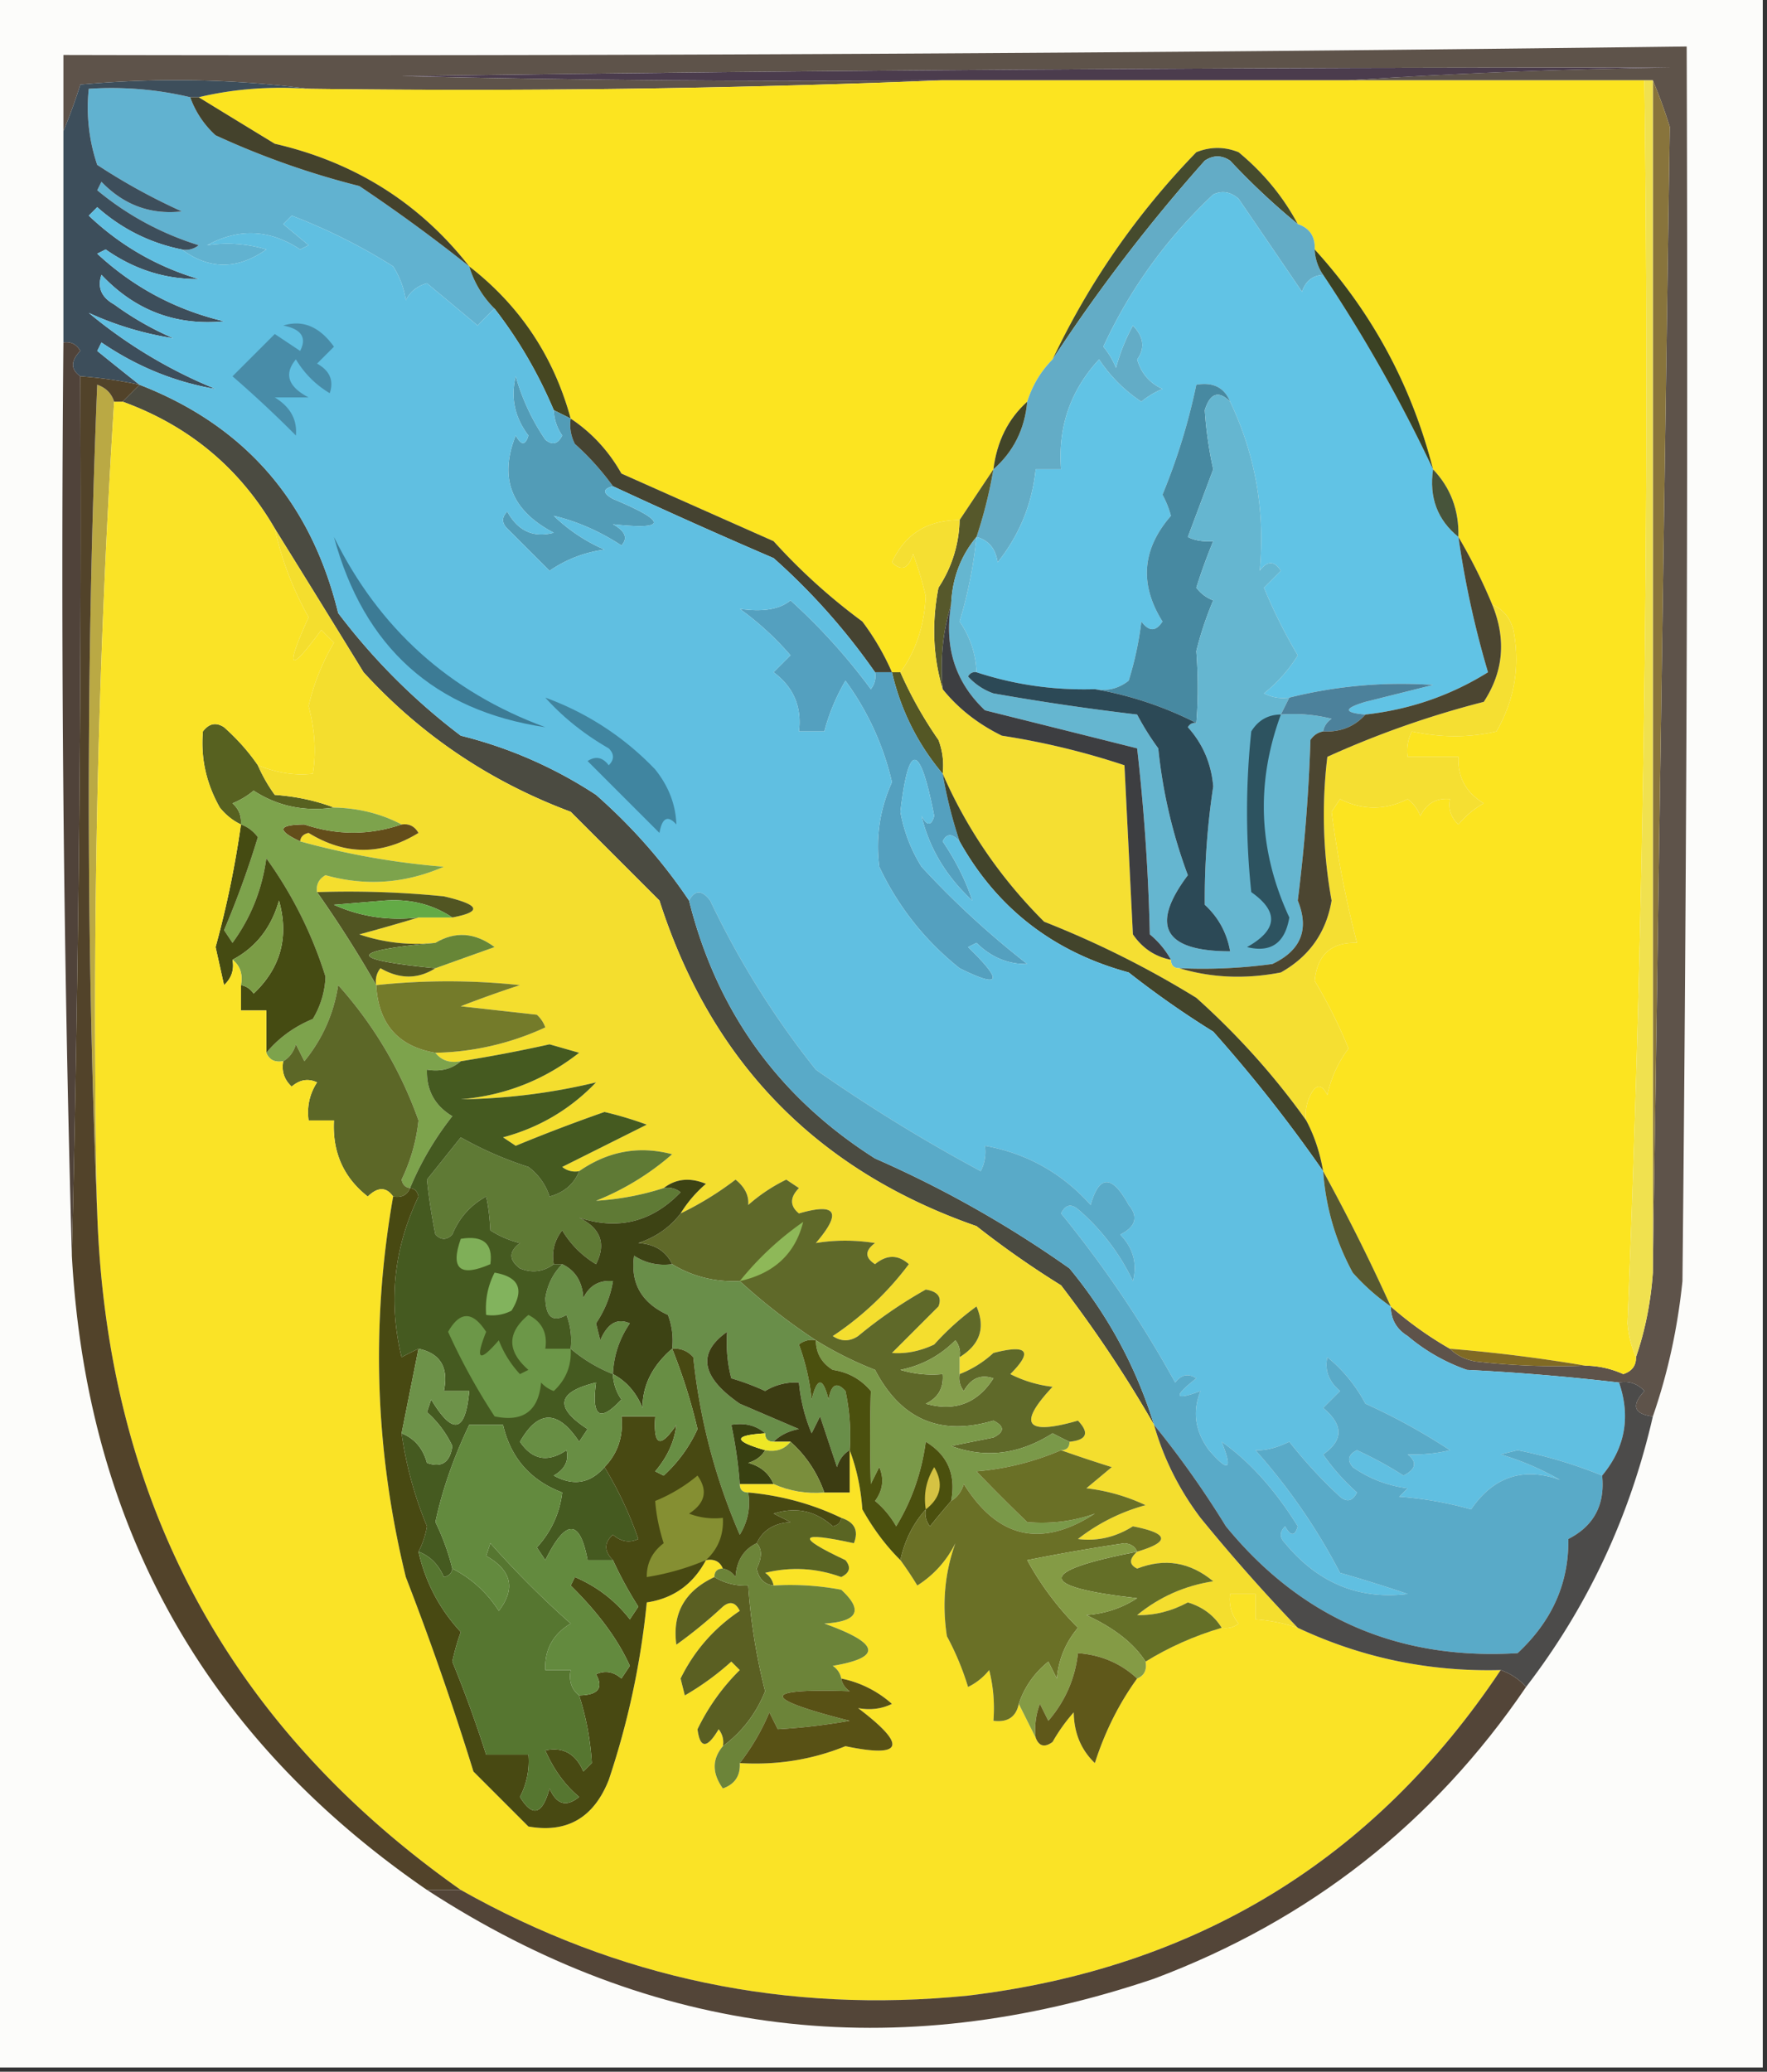 <svg xmlns="http://www.w3.org/2000/svg" width="209" height="245" style="shape-rendering:geometricPrecision;text-rendering:geometricPrecision;image-rendering:optimizeQuality;fill-rule:evenodd;clip-rule:evenodd"><rect width="100%" height="100%" fill="#333333" stroke="none"/><path style="opacity:1" fill="#fcfcfa" d="M-.5-.5h209v245H-.5V-.5z"/><path style="opacity:1" fill="#5e534a" d="M195.5 167.5c-2.258-.275-2.592-1.275-1-3-.825-.886-1.825-1.219-3-1a271.873 271.873 0 0 0-18-1.5 22.144 22.144 0 0 1-7-4c-1.323-.816-1.989-1.983-2-3.5a42.63 42.63 0 0 0 7 5c.763.768 1.763 1.268 3 1.5 4.321.499 8.654.666 13 .5 1.56.019 3.06.352 4.5 1 1.03-.336 1.53-1.003 1.5-2 1.081-3.127 1.747-6.46 2-10 .669-45.069 1.336-90.236 2-135.5a61.172 61.172 0 0 0-2-5.5h-36c12.493-.83 25.16-1.33 38-1.5-49.999-.042-100 .292-150 1 21.33.5 42.664.667 64 .5a1406.904 1406.904 0 0 1-75 1c-8.824-1.157-17.824-1.324-27-.5a61.29 61.29 0 0 1-2 5.5v-9c64.004.147 128.003-.187 192-1 .167 48.668 0 97.334-.5 146-.576 5.603-1.743 10.936-3.5 16z"/><path style="opacity:1" fill="#4b3c4d" d="M159.5 9.5h-48c-21.336.167-42.67 0-64-.5 50-.708 100.001-1.042 150-1-12.84.17-25.507.67-38 1.5z"/><path style="opacity:1" fill="#fce420" d="M111.5 9.5h83a2760.21 2760.21 0 0 1-2 147 12.624 12.624 0 0 0 1 4c.03.997-.47 1.664-1.5 2a11.187 11.187 0 0 0-4.5-1 185.84 185.84 0 0 0-16-2 42.63 42.63 0 0 1-7-5 229.2 229.2 0 0 0-8-16c-.375-2.198-1.042-4.198-2-6a4.934 4.934 0 0 1 .5-3c.667-1.333 1.333-1.333 2 0a13.757 13.757 0 0 1 2.5-5.5 57.195 57.195 0 0 0-4-8c.293-3.094 1.959-4.594 5-4.5a127.445 127.445 0 0 1-3-15.5l1-1.5c2.667 1.333 5.333 1.333 8 0a4.458 4.458 0 0 1 1.5 2c.71-1.473 1.876-2.14 3.5-2-.219 1.175.114 2.175 1 3a10.76 10.76 0 0 1 3-2.5c-2.107-1.263-3.107-3.097-3-5.5h-6a4.934 4.934 0 0 1 .5-3c3.463.749 6.797.749 10 0 2.156-3.762 2.823-7.762 2-12-.377-1.442-1.21-2.442-2.5-3a63.305 63.305 0 0 0-4-8c.085-3.149-.915-5.816-3-8-2.508-9.838-7.174-18.505-14-26 .073-1.527-.594-2.527-2-3-1.72-3.231-4.053-6.064-7-8.5-1.667-.667-3.333-.667-5 0-7.043 7.266-12.709 15.432-17 24.5-1.39 1.4-2.39 3.066-3 5-2.255 2.03-3.588 4.697-4 8l-4 6c-3.806.002-6.473 1.67-8 5 1.131 1.104 1.965.77 2.5-1a43.157 43.157 0 0 1 1.5 5c-.176 3.504-1.176 6.504-3 9h-1a30.126 30.126 0 0 0-3.5-6A70.58 70.58 0 0 1 91.5 64a9642.521 9642.521 0 0 1-18-8c-1.498-2.664-3.498-4.83-6-6.5-2.007-7.351-6.007-13.351-12-18-5.856-7.48-13.523-12.314-23-14.5a3682.958 3682.958 0 0 1-9-5.5c4.134-.985 8.468-1.318 13-1 25.172.331 50.172-.002 75-1z"/><path style="opacity:1" fill="#61b2d0" d="M22.5 11.5a11.112 11.112 0 0 0 3 4.5 97.264 97.264 0 0 0 17 6c4.51 3.023 8.843 6.19 13 9.5a11.741 11.741 0 0 0 3 5 30.943 30.943 0 0 0-2 2 1464.947 1464.947 0 0 0-6-5c-1.147.318-1.98.984-2.5 2a10.253 10.253 0 0 0-1.5-4 67.79 67.79 0 0 0-12-6l-1 1 3 2.5-1 .5c-3.584-2.377-7.25-2.544-11-.5a15.967 15.967 0 0 1 7 .5c-3.399 2.406-6.732 2.406-10 0a2.428 2.428 0 0 0 2-.5c-4.448-1.39-8.447-3.556-12-6.5l.5-1c2.646 2.746 5.812 3.913 9.5 3.5a72.522 72.522 0 0 1-10-5.5 21.12 21.12 0 0 1-1-9c4.1-.263 8.1.07 12 1z"/><path style="opacity:1" fill="#3d4e5b" d="M36.5 10.5c-4.532-.318-8.866.015-13 1h-1c-3.9-.93-7.9-1.263-12-1a21.12 21.12 0 0 0 1 9 72.522 72.522 0 0 0 10 5.5c-3.688.413-6.854-.754-9.5-3.5l-.5 1c3.553 2.944 7.552 5.11 12 6.5a2.428 2.428 0 0 1-2 .5c-3.77-.764-7.103-2.43-10-5l-1 1c3.712 3.524 8.045 6.024 13 7.5-3.956.037-7.623-1.13-11-3.5l-1 .5c4.28 3.974 9.28 6.64 15 8-5.7.543-10.533-1.29-14.5-5.5-.507 1.496-.007 2.663 1.5 3.5a36.178 36.178 0 0 0 7 4 37.689 37.689 0 0 1-10-3 57.158 57.158 0 0 0 15 9c-4.8-.808-9.3-2.641-13.5-5.5l-.5 1c1.71 1.387 3.377 2.72 5 4a51.639 51.639 0 0 0-7-1c-1.153-.813-1.153-1.813 0-3-.457-.797-1.124-1.13-2-1v-25a61.29 61.29 0 0 0 2-5.5c9.176-.824 18.176-.657 27 .5z"/><path style="opacity:1" fill="#44422c" d="M22.5 11.5h1c2.972 1.822 5.972 3.655 9 5.5 9.477 2.186 17.144 7.02 23 14.5a196.044 196.044 0 0 0-13-9.5 97.264 97.264 0 0 1-17-6 11.112 11.112 0 0 1-3-4.5z"/><path style="opacity:1" fill="#464b2d" d="M153.5 26.5a83.084 83.084 0 0 1-8-7.5c-1-.667-2-.667-3 0a200.6 200.6 0 0 0-18 23.5c4.291-9.068 9.957-17.234 17-24.5 1.667-.667 3.333-.667 5 0 2.947 2.436 5.28 5.269 7 8.5z"/><path style="opacity:1" fill="#464722" d="M55.5 31.5c5.993 4.649 9.993 10.649 12 18l-2-1c-1.844-4.364-4.177-8.364-7-12a11.741 11.741 0 0 1-3-5z"/><path style="opacity:1" fill="#63acc6" d="M153.5 26.5c1.406.473 2.073 1.473 2 3a5.727 5.727 0 0 0 1 3c-1.25.077-2.083.744-2.5 2a9988.657 9988.657 0 0 0-7.5-11c-.951-.826-1.951-.992-3-.5-5.524 5.183-9.858 11.183-13 18a9.457 9.457 0 0 1 1.5 2.5 22.973 22.973 0 0 1 2-5c1.294 1.354 1.46 2.688.5 4 .468 1.634 1.468 2.8 3 3.5a9.465 9.465 0 0 0-2.5 1.5 17.618 17.618 0 0 1-5-5c-3.383 3.647-4.883 7.98-4.5 13h-3c-.425 4.107-1.925 7.774-4.5 11-.236-1.62-1.069-2.62-2.5-3a53.768 53.768 0 0 0 2-8c2.373-2.08 3.706-4.746 4-8 .61-1.934 1.61-3.6 3-5a200.6 200.6 0 0 1 18-23.5c1-.667 2-.667 3 0a83.084 83.084 0 0 0 8 7.5z"/><path style="opacity:1" fill="#61c3e5" d="M156.5 32.5a177.925 177.925 0 0 1 13 23c-.482 3.33.518 5.997 3 8a111.928 111.928 0 0 0 3.5 16c-4.422 2.752-9.255 4.419-14.5 5-2.597-.22-2.597-.72 0-1.5l8-2a54.446 54.446 0 0 0-17 1.5 4.932 4.932 0 0 1-3-.5 17.306 17.306 0 0 0 4-4.5 62.499 62.499 0 0 1-4-8l2-2c-.774-1.211-1.607-1.211-2.5 0 .663-7.022-.503-13.689-3.5-20-.683-1.676-2.017-2.343-4-2a72.982 72.982 0 0 1-4 13c.431.794.765 1.627 1 2.5-3.421 3.93-3.754 8.097-1 12.5-.774 1.211-1.607 1.211-2.5 0a38.855 38.855 0 0 1-1.5 7c-1.189.929-2.522 1.262-4 1-4.822.148-9.488-.519-14-2-.079-2.166-.746-4.166-2-6a53.469 53.469 0 0 0 2-10c1.431.38 2.264 1.38 2.5 3 2.575-3.226 4.075-6.893 4.5-11h3c-.383-5.02 1.117-9.353 4.5-13 1.324 2 2.991 3.667 5 5a9.465 9.465 0 0 1 2.5-1.5c-1.532-.7-2.532-1.866-3-3.5.96-1.312.794-2.646-.5-4a22.973 22.973 0 0 0-2 5 9.457 9.457 0 0 0-1.5-2.5c3.142-6.817 7.476-12.817 13-18 1.049-.492 2.049-.326 3 .5 2.497 3.657 4.997 7.324 7.5 11 .417-1.256 1.25-1.923 2.5-2z"/><path style="opacity:1" fill="#424528" d="M121.5 47.5c-.294 3.254-1.627 5.92-4 8 .412-3.303 1.745-5.97 4-8z"/><path style="opacity:1" fill="#3b4122" d="M155.5 29.5c6.826 7.495 11.492 16.162 14 26a177.925 177.925 0 0 0-13-23 5.727 5.727 0 0 1-1-3z"/><path style="opacity:1" fill="#47543a" d="M169.5 55.5c2.085 2.184 3.085 4.851 3 8-2.482-2.003-3.482-4.67-3-8z"/><path style="opacity:1" fill="#56582b" d="M117.5 55.5a53.768 53.768 0 0 1-2 8c-1.88 2.255-2.88 4.922-3 8-.979 3.125-1.313 6.458-1 10-1.145-3.811-1.312-7.811-.5-12a15.024 15.024 0 0 0 2.5-8l4-6z"/><path style="opacity:1" fill="#529cb7" d="m65.5 48.5 2 1a4.932 4.932 0 0 0 .5 3 31.444 31.444 0 0 1 4.5 5c-1.238.31-1.238.81 0 1.5 6.445 2.699 6.445 3.699 0 3 1.46.811 1.793 1.645 1 2.5-2.587-1.683-5.253-2.85-8-3.5a20.178 20.178 0 0 0 6 4 14.72 14.72 0 0 0-6.5 2.5l-5-5c-.667-.667-.667-1.333 0-2 1.263 2.297 3.097 3.13 5.5 2.5-5.017-2.621-6.517-6.455-4.5-11.5.654 1.196 1.154 1.196 1.5 0-1.617-2.132-2.117-4.465-1.5-7a25.709 25.709 0 0 0 3.5 7.5c.832.688 1.498.521 2-.5a5.576 5.576 0 0 1-1-3z"/><path style="opacity:1" fill="#4789a1" d="M145.5 47.5c-1.367-1.353-2.367-1.02-3 1a45.924 45.924 0 0 0 1 7l-3 8c.762.41 1.762.577 3 .5a66.705 66.705 0 0 0-2 5.5 4.451 4.451 0 0 0 2 1.5 40.179 40.179 0 0 0-2 6c.228 2.992.228 5.825 0 8.5a42.407 42.407 0 0 0-12-4c1.478.262 2.811-.071 4-1a38.855 38.855 0 0 0 1.5-7c.893 1.211 1.726 1.211 2.5 0-2.754-4.403-2.421-8.57 1-12.5a11.462 11.462 0 0 0-1-2.5 72.982 72.982 0 0 0 4-13c1.983-.343 3.317.324 4 2z"/><path style="opacity:1" fill="#454331" d="M67.5 49.5c2.502 1.67 4.502 3.836 6 6.5a9642.521 9642.521 0 0 0 18 8 70.58 70.58 0 0 0 10.5 9.5 30.126 30.126 0 0 1 3.5 6h-2a76.789 76.789 0 0 0-12-13.5 690.364 690.364 0 0 1-19-8.5 31.444 31.444 0 0 0-4.5-5 4.932 4.932 0 0 1-.5-3z"/><path style="opacity:1" fill="#4b4b41" d="M16.5 45.5c12.443 4.825 20.276 13.825 23.5 27A74.69 74.69 0 0 0 54.5 87a51.787 51.787 0 0 1 16 7c4.276 3.767 7.943 7.934 11 12.5 3.276 13.107 10.61 23.274 22 30.5a130.658 130.658 0 0 1 23 13c4.561 5.527 7.894 11.694 10 18.5a150.44 150.44 0 0 0-11-16.5 109.735 109.735 0 0 1-10-7c-18.88-6.57-31.38-19.404-37.5-38.5L67.5 96c-9.557-3.578-17.724-9.078-24.5-16.5a3616.236 3616.236 0 0 0-10.5-17c-4.152-7.147-10.152-12.147-18-15l2-2z"/><path style="opacity:1" fill="#545725" d="M105.5 79.5h1a47.868 47.868 0 0 0 4.5 8 8.43 8.43 0 0 1 .5 4c-2.947-3.495-4.947-7.495-6-12z"/><path style="opacity:1" fill="#576120" d="M30.5 90.5a18.492 18.492 0 0 0 2 3.5c2.536.186 4.869.686 7 1.5-3.507.507-6.674-.16-9.5-2a9.468 9.468 0 0 1-2.5 1.5c.752.67 1.086 1.504 1 2.5-.958-.453-1.792-1.12-2.5-2-1.608-2.851-2.274-5.851-2-9 .718-.95 1.55-1.117 2.5-.5 1.57 1.397 2.904 2.897 4 4.5z"/><path style="opacity:1" fill="#baa944" d="M13.5 47.5c-1.993 31.65-2.66 63.649-2 96a1204 1204 0 0 1 0-98c1.022.355 1.689 1.022 2 2z"/><path style="opacity:1" fill="#65b6d0" d="M145.5 47.5c2.997 6.311 4.163 12.978 3.5 20 .893-1.211 1.726-1.211 2.5 0l-2 2a62.499 62.499 0 0 0 4 8 17.306 17.306 0 0 1-4 4.5c.948.483 1.948.65 3 .5l-1 2a18.437 18.437 0 0 1 6 .5c-.556.383-.889.883-1 1.5-.617.11-1.117.444-1.5 1a203.917 203.917 0 0 1-1.5 19c1.386 3.401.386 5.901-3 7.5a60.931 60.931 0 0 1-11 .5c-.667 0-1-.333-1-1a10.515 10.515 0 0 0-2.5-3 244.395 244.395 0 0 0-1.5-22c-5.983-1.5-11.983-3-18-4.5-3.511-3.313-4.845-7.48-4-12.5.12-3.078 1.12-5.745 3-8a53.469 53.469 0 0 1-2 10c1.254 1.834 1.921 3.834 2 6-.438-.065-.772.101-1 .5a7.292 7.292 0 0 0 3 2 298.796 298.796 0 0 0 17 2.5 32.058 32.058 0 0 0 2.5 4 60.175 60.175 0 0 0 3.5 15c-4.5 5.992-2.834 8.992 5 9-.388-2.185-1.388-4.018-3-5.5a88.745 88.745 0 0 1 1-14c-.23-2.7-1.23-5.033-3-7 .228-.399.562-.565 1-.5.228-2.675.228-5.508 0-8.5a40.179 40.179 0 0 1 2-6 4.451 4.451 0 0 1-2-1.5 66.705 66.705 0 0 1 2-5.5c-1.238.077-2.238-.09-3-.5l3-8a45.924 45.924 0 0 1-1-7c.633-2.02 1.633-2.353 3-1z"/><path style="opacity:1" fill="#f4de2e" d="M32.5 62.5c3.462 5.57 6.962 11.237 10.5 17 6.776 7.422 14.943 12.922 24.5 16.5L78 106.5c6.12 19.096 18.62 31.93 37.5 38.5a109.735 109.735 0 0 0 10 7 150.44 150.44 0 0 1 11 16.5c1.133 3.981 2.967 7.647 5.5 11a214.557 214.557 0 0 0 11.5 13 20.69 20.69 0 0 0-5-1v-3h-3c-.17 1.322.163 2.489 1 3.5a2.428 2.428 0 0 1-2 .5c-.906-1.465-2.239-2.465-4-3-1.956 1.048-3.956 1.548-6 1.5 2.626-2.146 5.626-3.479 9-4-2.737-2.27-5.737-2.77-9-1.5-.963-.47-.963-1.137 0-2 3.938-1.166 3.771-2.166-.5-3-2.05 1.291-4.217 1.791-6.5 1.5a22.573 22.573 0 0 1 8-4 22.508 22.508 0 0 0-7-2l3-2.5a168.522 168.522 0 0 1-6-2c.667 0 1-.333 1-1 2.049-.206 2.383-1.039 1-2.5-6.182 1.786-7.182.453-3-4a14.72 14.72 0 0 1-5-1.5c2.714-2.713 2.047-3.546-2-2.5a12.64 12.64 0 0 1-4 2.5v-2c2.422-1.492 3.088-3.492 2-6a31.84 31.84 0 0 0-5 4.5c-1.665.788-3.331 1.122-5 1l5.5-5.5c.432-1.1-.068-1.767-1.5-2a54.114 54.114 0 0 0-8 5.5c-1 .667-2 .667-3 0a36.358 36.358 0 0 0 9-8.5c-1.276-1.145-2.609-1.145-4 0-1.211-.774-1.211-1.607 0-2.5-2.398-.374-4.731-.374-7 0 3.11-3.629 2.443-4.796-2-3.5-1.09-.891-1.09-1.891 0-3l-1.5-1a19.975 19.975 0 0 0-4.5 3c.098-1.116-.402-2.116-1.5-3a37.756 37.756 0 0 1-6.5 4 14.694 14.694 0 0 1 3-3.5c-1.887-.78-3.554-.613-5 .5a32.375 32.375 0 0 1-8 1.5c3.3-1.318 6.3-3.152 9-5.5-3.915-1.036-7.582-.37-11 2a2.429 2.429 0 0 1-2-.5l10-5a43.157 43.157 0 0 0-5-1.5 200.613 200.613 0 0 0-10.5 4l-1.5-1c4.282-1.147 7.948-3.314 11-6.5a72.107 72.107 0 0 1-16 2c5.215-.441 9.882-2.274 14-5.5l-3.5-1c-3.49.776-6.99 1.442-10.5 2-1.291.237-2.291-.096-3-1a32.433 32.433 0 0 0 13-3 3.646 3.646 0 0 0-1-1.5l-9-1a135.26 135.26 0 0 1 7-2.5 80.236 80.236 0 0 0-17 0 2.427 2.427 0 0 1 .5-2c2.273 1.311 4.44 1.311 6.5 0 2.312-.82 4.646-1.653 7-2.5-2.32-1.728-4.653-1.895-7-.5a21.128 21.128 0 0 1-9-1 246.792 246.792 0 0 0 7-2h4c3.6-.679 3.267-1.513-1-2.5a112.97 112.97 0 0 0-15-.5c-.13-.876.203-1.543 1-2 4.756 1.324 9.422.99 14-1a91.768 91.768 0 0 1-17-3c.06-.543.393-.876 1-1 4.334 2.666 8.667 2.666 13 0-.457-.797-1.124-1.13-2-1-2.405-1.268-5.072-1.935-8-2-2.131-.814-4.464-1.314-7-1.5a18.492 18.492 0 0 1-2-3.5c2.261.91 4.428 1.243 6.5 1 .414-2.53.247-5.197-.5-8a26.551 26.551 0 0 1 3-7.5L38 74.5c-3.824 5.221-4.324 4.721-1.5-1.5-1.875-3.366-3.208-6.866-4-10.5z"/><path style="opacity:1" fill="#88743c" d="M195.5 9.5a61.172 61.172 0 0 1 2 5.5c-.664 45.264-1.331 90.431-2 135.5V9.5z"/><path style="opacity:1" fill="#50433a" d="M7.5 40.5c.876-.13 1.543.203 2 1-1.153 1.187-1.153 2.187 0 3a3620.72 3620.72 0 0 1-1 104 2916.59 2916.59 0 0 1-1-108z"/><path style="opacity:1" fill="#634d1a" d="M47.5 97.5c.876-.13 1.543.203 2 1-4.333 2.666-8.666 2.666-13 0-.607.124-.94.457-1 1-2.797-1.308-2.63-1.975.5-2 3.858 1.293 7.692 1.293 11.5 0z"/><path style="opacity:1" fill="#f5df32" d="M113.5 61.5a15.024 15.024 0 0 1-2.5 8c-.812 4.189-.645 8.189.5 12 1.831 2.276 4.164 4.109 7 5.5a88.88 88.88 0 0 1 14.5 3.5l1 20c1.129 1.641 2.629 2.641 4.5 3 0 .667.333 1 1 1 3.811 1.145 7.811 1.312 12 .5 3.358-1.885 5.358-4.719 6-8.5a56.65 56.65 0 0 1-.5-17 112.048 112.048 0 0 1 18.5-6.5c2.34-3.573 2.673-7.406 1-11.5 1.29.558 2.123 1.558 2.5 3 .823 4.238.156 8.238-2 12-3.203.749-6.537.749-10 0a4.934 4.934 0 0 0-.5 3h6c-.107 2.403.893 4.237 3 5.5a10.76 10.76 0 0 0-3 2.5c-.886-.825-1.219-1.825-1-3-1.624-.14-2.79.527-3.5 2a4.458 4.458 0 0 0-1.5-2c-2.667 1.333-5.333 1.333-8 0l-1 1.5a127.445 127.445 0 0 0 3 15.5c-3.041-.094-4.707 1.406-5 4.5a57.195 57.195 0 0 1 4 8 13.757 13.757 0 0 0-2.5 5.5c-.667-1.333-1.333-1.333-2 0a4.934 4.934 0 0 0-.5 3c-3.727-5.235-8.06-10.068-13-14.5a113.367 113.367 0 0 0-18-9c-5.135-5.118-9.135-10.951-12-17.5a8.43 8.43 0 0 0-.5-4 47.868 47.868 0 0 1-4.5-8c1.824-2.496 2.824-5.496 3-9a43.157 43.157 0 0 0-1.5-5c-.535 1.77-1.369 2.104-2.5 1 1.527-3.33 4.194-4.998 8-5z"/><path style="opacity:1" fill="#3d3e41" d="M112.5 71.5c-.845 5.02.489 9.187 4 12.5 6.017 1.5 12.017 3 18 4.5a244.395 244.395 0 0 1 1.5 22 10.515 10.515 0 0 1 2.5 3c-1.871-.359-3.371-1.359-4.5-3l-1-20a88.88 88.88 0 0 0-14.5-3.5c-2.836-1.391-5.169-3.224-7-5.5-.313-3.542.021-6.875 1-10z"/><path style="opacity:1" fill="#4c819b" d="M161.5 84.5c-1.28 1.431-2.947 2.098-5 2 .111-.617.444-1.117 1-1.5a18.437 18.437 0 0 0-6-.5l1-2a54.446 54.446 0 0 1 17-1.5l-8 2c-2.597.78-2.597 1.28 0 1.5z"/><path style="opacity:1" fill="#2d5360" d="M151.5 84.5c-2.988 8.121-2.654 16.121 1 24-.512 3.032-2.178 4.199-5 3.5 3.619-2.024 3.786-4.191.5-6.5a90.455 90.455 0 0 1 0-19c.816-1.323 1.983-1.99 3.5-2z"/><path style="opacity:1" fill="#4c4631" d="M172.5 63.5a63.305 63.305 0 0 1 4 8c1.673 4.094 1.34 7.927-1 11.5a112.048 112.048 0 0 0-18.5 6.5 56.65 56.65 0 0 0 .5 17c-.642 3.781-2.642 6.615-6 8.5-4.189.812-8.189.645-12-.5a60.931 60.931 0 0 0 11-.5c3.386-1.599 4.386-4.099 3-7.5a203.917 203.917 0 0 0 1.5-19c.383-.556.883-.89 1.5-1 2.053.098 3.72-.569 5-2 5.245-.581 10.078-2.248 14.5-5a111.928 111.928 0 0 1-3.5-16z"/><path style="opacity:1" fill="#54a0bf" d="M103.5 79.5h2c1.053 4.505 3.053 8.505 6 12a53.768 53.768 0 0 0 2 8c-.863-.963-1.53-.963-2 0 1.565 2.323 2.732 4.656 3.5 7-3.084-2.857-5.084-6.191-6-10 .654 1.196 1.154 1.196 1.5 0-1.694-8.684-3.027-8.85-4-.5a18.093 18.093 0 0 0 2.5 6.5 103.01 103.01 0 0 0 12.5 11.5c-2.26.044-4.26-.789-6-2.5l-1 .5c4.207 4.09 3.874 4.923-1 2.5-4.088-3.256-7.255-7.256-9.5-12-.444-3.457.056-6.79 1.5-10a32.764 32.764 0 0 0-5.5-12 23.795 23.795 0 0 0-2.5 6h-3c.354-2.92-.646-5.254-3-7l2-2a34.522 34.522 0 0 0-6-5.5c2.738.392 4.738.059 6-1a70.585 70.585 0 0 1 9.5 10.5 2.429 2.429 0 0 0 .5-2z"/><path style="opacity:1" fill="#2c4956" d="M115.5 79.5c4.512 1.481 9.178 2.148 14 2a42.407 42.407 0 0 1 12 4c-.438-.065-.772.101-1 .5 1.77 1.967 2.77 4.3 3 7a88.745 88.745 0 0 0-1 14c1.612 1.482 2.612 3.315 3 5.5-7.834-.008-9.5-3.008-5-9a60.175 60.175 0 0 1-3.5-15 32.058 32.058 0 0 1-2.5-4 298.796 298.796 0 0 1-17-2.5 7.292 7.292 0 0 1-3-2c.228-.399.562-.565 1-.5z"/><path style="opacity:1" fill="#515522" d="M37.5 105.5a112.97 112.97 0 0 1 15 .5c4.267.987 4.6 1.821 1 2.5-2.307-1.547-4.973-2.213-8-2l-6 .5c3.119 1.405 6.452 1.905 10 1.5a246.792 246.792 0 0 1-7 2 21.128 21.128 0 0 0 9 1c-10.435.972-10.435 1.972 0 3-2.06 1.311-4.227 1.311-6.5 0a2.427 2.427 0 0 0-.5 2 138.987 138.987 0 0 0-7-11z"/><path style="opacity:1" fill="#63aa46" d="M53.5 108.5h-4c-3.548.405-6.881-.095-10-1.5l6-.5c3.027-.213 5.693.453 8 2z"/><path style="opacity:1" fill="#678637" d="M51.5 114.5c-10.435-1.028-10.435-2.028 0-3 2.347-1.395 4.68-1.228 7 .5-2.354.847-4.688 1.68-7 2.5z"/><path style="opacity:1" fill="#7da34c" d="M39.5 95.5c2.928.065 5.595.732 8 2-3.808 1.293-7.642 1.293-11.5 0-3.13.025-3.297.692-.5 2a91.768 91.768 0 0 0 17 3c-4.578 1.99-9.244 2.324-14 1-.797.457-1.13 1.124-1 2 2.52 3.58 4.853 7.246 7 11 .258 4.586 2.591 7.252 7 8 .709.904 1.709 1.237 3 1-1.068.934-2.401 1.268-4 1-.076 2.423.924 4.256 3 5.5a36.229 36.229 0 0 0-5 8.5c-.543-.06-.876-.393-1-1a21.09 21.09 0 0 0 2-7 47.808 47.808 0 0 0-9.5-16c-.521 3.374-1.854 6.374-4 9l-1-2c-.278.916-.778 1.582-1.5 2-.992.172-1.658-.162-2-1 1.462-1.755 3.295-3.088 5.5-4a10.413 10.413 0 0 0 1.5-5 48.558 48.558 0 0 0-7-14c-.5 3.697-1.832 7.031-4 10l-1-1.5a109.084 109.084 0 0 0 4-11c-.544-.717-1.21-1.217-2-1.5.086-.996-.248-1.83-1-2.5a9.468 9.468 0 0 0 2.5-1.5c2.826 1.84 5.993 2.507 9.5 2z"/><path style="opacity:1" fill="#42442b" d="M111.5 91.5c2.865 6.549 6.865 12.382 12 17.5a113.367 113.367 0 0 1 18 9c4.94 4.432 9.273 9.265 13 14.5.958 1.802 1.625 3.802 2 6a173.073 173.073 0 0 0-13-16.5 109.735 109.735 0 0 1-10-7c-8.906-2.421-15.573-7.587-20-15.5a53.768 53.768 0 0 1-2-8z"/><path style="opacity:1" fill="#454b12" d="M28.5 97.5c.79.283 1.456.783 2 1.5a109.084 109.084 0 0 1-4 11l1 1.5c2.168-2.969 3.5-6.303 4-10a48.558 48.558 0 0 1 7 14 10.413 10.413 0 0 1-1.5 5c-2.205.912-4.038 2.245-5.5 4v-5h-3v-3c.617.111 1.117.444 1.5 1 3.198-3.024 4.198-6.691 3-11-.916 3.221-2.75 5.555-5.5 7 .219 1.175-.114 2.175-1 3l-1-4.5a115.75 115.75 0 0 0 3-14.5z"/><path style="opacity:1" fill="#7b9d46" d="M28.5 116.5c.237-1.291-.096-2.291-1-3 2.75-1.445 4.584-3.779 5.5-7 1.198 4.309.198 7.976-3 11-.383-.556-.883-.889-1.5-1z"/><path style="opacity:1" fill="#747b2a" d="M51.5 124.5c-4.409-.748-6.742-3.414-7-8a80.236 80.236 0 0 1 17 0 135.26 135.26 0 0 0-7 2.5l9 1c.457.414.79.914 1 1.5a32.433 32.433 0 0 1-13 3z"/><path style="opacity:1" fill="#60bfe1" d="M21.5 29.5c3.268 2.406 6.601 2.406 10 0a15.967 15.967 0 0 0-7-.5c3.75-2.044 7.416-1.877 11 .5l1-.5-3-2.5 1-1a67.79 67.79 0 0 1 12 6 10.253 10.253 0 0 1 1.5 4c.52-1.016 1.353-1.682 2.5-2 1.975 1.637 3.975 3.304 6 5a30.943 30.943 0 0 1 2-2c2.823 3.636 5.156 7.636 7 12a5.576 5.576 0 0 0 1 3c-.502 1.021-1.168 1.188-2 .5a25.709 25.709 0 0 1-3.5-7.5c-.617 2.535-.117 4.868 1.5 7-.346 1.196-.846 1.196-1.5 0-2.017 5.045-.517 8.879 4.5 11.5-2.403.63-4.237-.203-5.5-2.5-.667.667-.667 1.333 0 2l5 5a14.72 14.72 0 0 1 6.5-2.5 20.178 20.178 0 0 1-6-4c2.747.65 5.413 1.817 8 3.5.793-.855.46-1.689-1-2.5 6.445.699 6.445-.301 0-3-1.238-.69-1.238-1.19 0-1.5a690.364 690.364 0 0 0 19 8.5 76.789 76.789 0 0 1 12 13.5 2.429 2.429 0 0 1-.5 2A70.585 70.585 0 0 0 93.5 71c-1.262 1.059-3.262 1.392-6 1a34.522 34.522 0 0 1 6 5.5l-2 2c2.354 1.746 3.354 4.08 3 7h3a23.795 23.795 0 0 1 2.5-6 32.764 32.764 0 0 1 5.5 12c-1.444 3.21-1.944 6.543-1.5 10 2.245 4.744 5.412 8.744 9.5 12 4.874 2.423 5.207 1.59 1-2.5l1-.5c1.74 1.711 3.74 2.544 6 2.5a103.01 103.01 0 0 1-12.5-11.5 18.093 18.093 0 0 1-2.5-6.5c.973-8.35 2.306-8.184 4 .5-.346 1.196-.846 1.196-1.5 0 .916 3.809 2.916 7.143 6 10-.768-2.344-1.935-4.677-3.5-7 .47-.963 1.137-.963 2 0 4.427 7.913 11.094 13.079 20 15.5a109.735 109.735 0 0 0 10 7 173.073 173.073 0 0 1 13 16.5c.307 4.272 1.473 8.272 3.5 12a25.14 25.14 0 0 0 4.5 4c.011 1.517.677 2.684 2 3.5a22.144 22.144 0 0 0 7 4c6.033.302 12.033.802 18 1.5 1.389 4.055.722 7.721-2 11a55.03 55.03 0 0 0-10-3l-2 .5a32.5 32.5 0 0 1 7 3c-4.354-1.534-7.854-.367-10.5 3.5a42.36 42.36 0 0 0-8.5-1.5l1-1a14.293 14.293 0 0 1-6.5-2.5c-.688-.832-.521-1.498.5-2a43.725 43.725 0 0 1 5.5 3c1.487-.753 1.654-1.586.5-2.5 1.813.046 3.479-.12 5-.5a72.496 72.496 0 0 0-10-5.5 17.842 17.842 0 0 0-4.5-5.5c-.333 1.547.167 2.88 1.5 4l-2 2c2.417 1.994 2.417 3.827 0 5.5a26.023 26.023 0 0 0 4 4.5c-.502 1.021-1.168 1.188-2 .5a55.05 55.05 0 0 1-6-6.5c-1.506.73-2.84 1.063-4 1a71.208 71.208 0 0 1 10 14.5 176.05 176.05 0 0 1 8 2.5c-5.784.703-10.617-1.297-14.5-6-.667-.667-.667-1.333 0-2 .654 1.196 1.154 1.196 1.5 0-2.67-4.304-5.67-7.637-9-10 1.33 3.349.83 3.682-1.5 1-1.655-2.247-1.988-4.58-1-7-3.11 1.173-3.277.673-.5-1.5-.949-.617-1.782-.451-2.5.5a133.434 133.434 0 0 0-13.5-20c.502-1.021 1.168-1.188 2-.5a25.568 25.568 0 0 1 6.5 8.5c.536-2.067.036-3.901-1.5-5.5 1.835-.928 2.168-2.094 1-3.5-1.975-3.601-3.475-3.601-4.5 0-3.376-3.771-7.542-6.104-12.5-7a4.934 4.934 0 0 1-.5 3 193.574 193.574 0 0 1-19.5-12 103.193 103.193 0 0 1-12.5-20c-.977-1.274-1.81-1.274-2.5 0-3.057-4.566-6.724-8.733-11-12.5a51.787 51.787 0 0 0-16-7A74.69 74.69 0 0 1 40 72.5c-3.224-13.175-11.057-22.175-23.5-27a455.195 455.195 0 0 1-5-4l.5-1c4.2 2.859 8.7 4.692 13.5 5.5a57.158 57.158 0 0 1-15-9 37.689 37.689 0 0 0 10 3 36.178 36.178 0 0 1-7-4c-1.507-.837-2.007-2.004-1.5-3.5 3.967 4.21 8.8 6.043 14.5 5.5-5.72-1.36-10.72-4.026-15-8l1-.5c3.377 2.37 7.044 3.537 11 3.5-4.955-1.476-9.288-3.976-13-7.5l1-1c2.897 2.57 6.23 4.236 10 5z"/><path style="opacity:1" fill="#4085a0" d="M64.5 82.5a33.955 33.955 0 0 1 13 8.5c1.588 1.987 2.421 4.154 2.5 6.5-1.016-1.134-1.683-.8-2 1L69.5 90c.95-.617 1.782-.45 2.5.5.667-.667.667-1.333 0-2-2.914-1.678-5.414-3.678-7.5-6z"/><path style="opacity:1" fill="#3c7b95" d="M39.5 63.5c5.319 10.817 13.652 18.317 25 22.5-13.137-1.962-21.47-9.462-25-22.5z"/><path style="opacity:1" fill="#488ca8" d="M33.5 38.5c2.294-.712 4.294.121 6 2.5l-2 2c1.507.837 2.007 2.004 1.5 3.5-1.667-1-3-2.333-4-4-1.437 1.721-.937 3.221 1.5 4.5h-4c1.83 1.113 2.663 2.613 2.5 4.5a136.94 136.94 0 0 0-7.5-7l5-5 3 2c.812-1.583.145-2.583-2-3z"/><path style="opacity:1" fill="#f0e14f" d="M194.5 9.5h1v141c-.253 3.54-.919 6.873-2 10a12.624 12.624 0 0 1-1-4 2760.21 2760.21 0 0 0 2-147z"/><path style="opacity:1" fill="#5c6727" d="M48.5 140.5c-.342.838-1.008 1.172-2 1-.813-1.153-1.813-1.153-3 0-2.865-2.243-4.198-5.243-4-9h-3c-.214-1.644.12-3.144 1-4.5-1.049-.492-2.049-.326-3 .5-.886-.825-1.219-1.825-1-3 .722-.418 1.222-1.084 1.5-2l1 2c2.146-2.626 3.479-5.626 4-9a47.808 47.808 0 0 1 9.5 16 21.09 21.09 0 0 1-2 7c.124.607.457.94 1 1z"/><path style="opacity:1" fill="#5f7a35" d="M68.5 138.5c3.418-2.37 7.085-3.036 11-2a31.316 31.316 0 0 1-9 5.5 32.375 32.375 0 0 0 8-1.5 2.429 2.429 0 0 1 2 .5c-3.383 3.512-7.383 4.512-12 3 2.555 1.258 3.222 3.091 2 5.5-1.667-1-3-2.333-4-4-.929 1.189-1.262 2.522-1 4-1.238.912-2.572 1.079-4 .5-1.333-1-1.333-2 0-3a11.339 11.339 0 0 1-3.5-1.5c-.085-1.585-.251-2.918-.5-4-1.861 1.028-3.195 2.528-4 4.5-.667.667-1.333.667-2 0a67.856 67.856 0 0 1-1-6.5l4-5a42.635 42.635 0 0 0 8 3.5 6.977 6.977 0 0 1 2.5 3.5c1.729-.474 2.895-1.474 3.5-3z"/><path style="opacity:1" fill="#fae326" d="M13.5 47.5h1c7.848 2.853 13.848 7.853 18 15 .792 3.634 2.125 7.134 4 10.5-2.824 6.221-2.324 6.721 1.5 1.5l1.5 1.5a26.551 26.551 0 0 0-3 7.5c.747 2.803.914 5.47.5 8-2.072.243-4.239-.09-6.5-1-1.096-1.603-2.43-3.103-4-4.5-.95-.617-1.782-.45-2.5.5-.274 3.149.392 6.149 2 9 .708.88 1.542 1.547 2.5 2a115.75 115.75 0 0 1-3 14.5l1 4.5c.886-.825 1.219-1.825 1-3 .904.709 1.237 1.709 1 3v3h3v5c.342.838 1.008 1.172 2 1-.219 1.175.114 2.175 1 3 .951-.826 1.951-.992 3-.5-.88 1.356-1.214 2.856-1 4.5h3c-.198 3.757 1.135 6.757 4 9 1.187-1.153 2.187-1.153 3 0-2.65 15.067-2.15 30.067 1.5 45a352.706 352.706 0 0 1 8 23l6.5 6.5c4.56.806 7.727-1.027 9.5-5.5a95.372 95.372 0 0 0 4.5-21c3.143-.469 5.477-2.136 7-5 .992-.172 1.658.162 2 1-.667 0-1 .333-1 1-3.506 1.644-5.006 4.311-4.5 8a55.782 55.782 0 0 0 5.5-4.5c.832-.688 1.498-.521 2 .5-3.052 2.051-5.385 4.717-7 8l.5 2a32.36 32.36 0 0 0 5.5-4l1 1a25.303 25.303 0 0 0-5 7c.3 2.315 1.132 2.315 2.5 0 .464.594.631 1.261.5 2-1.288 1.535-1.288 3.201 0 5 1.418-.505 2.085-1.505 2-3 4.39.266 8.557-.4 12.5-2 6.859 1.434 7.359-.066 1.5-4.5 1.451.263 2.784.096 4-.5a12.805 12.805 0 0 0-6-3c-.11-.617-.444-1.117-1-1.5 5.897-.99 5.564-2.657-1-5 3.983-.23 4.649-1.563 2-4a32.462 32.462 0 0 0-8-.5c-.11-.617-.444-1.117-1-1.5 3.062-.741 6.062-.575 9 .5 1.021-.502 1.188-1.168.5-2-5.915-2.769-5.582-3.436 1-2 .585-1.498.085-2.498-1.5-3-3.41-1.64-7.076-2.64-11-3-.667 0-1-.333-1-1h4c1.88.841 3.88 1.175 6 1h3v-5c.814 2.131 1.314 4.464 1.5 7 1.298 2.316 2.798 4.316 4.5 6a44.093 44.093 0 0 1 2 3 12.375 12.375 0 0 0 4.5-5c-1.254 3.48-1.587 7.147-1 11a32.448 32.448 0 0 1 2.5 6 7.248 7.248 0 0 0 2.5-2c.495 1.973.662 3.973.5 6 1.679.215 2.679-.452 3-2l2 4c.397 1.025 1.063 1.192 2 .5a20.499 20.499 0 0 1 2.5-3.5c.036 2.441.869 4.441 2.5 6 1.183-3.7 2.85-7.033 5-10 .838-.342 1.172-1.008 1-2 2.756-1.704 5.756-3.037 9-4a2.428 2.428 0 0 0 2-.5c-.837-1.011-1.17-2.178-1-3.5h3v3a20.69 20.69 0 0 1 5 1c7.545 3.551 15.545 5.217 24 5-14.959 22.411-35.959 35.244-63 38.5-21.396 2.148-41.396-2.019-60-12.5-27.49-19.381-41.824-46.048-43-80-.66-32.351.007-64.35 2-96z"/><path style="opacity:1" fill="#575830" d="M156.5 138.5a229.2 229.2 0 0 1 8 16 25.14 25.14 0 0 1-4.5-4c-2.027-3.728-3.193-7.728-3.5-12z"/><path style="opacity:1" fill="#5f6929" d="M113.5 160.5a2.428 2.428 0 0 0-.5-2c-1.8 1.817-3.966 2.984-6.5 3.5a12.93 12.93 0 0 0 5 .5c.14 1.624-.527 2.79-2 3.5 3.436.967 6.103-.033 8-3-1.496-.507-2.663-.007-3.5 1.5a2.428 2.428 0 0 1-.5-2 12.64 12.64 0 0 0 4-2.5c4.047-1.046 4.714-.213 2 2.5a14.72 14.72 0 0 0 5 1.5c-4.182 4.453-3.182 5.786 3 4 1.383 1.461 1.049 2.294-1 2.5a43.836 43.836 0 0 1-2-1c-3.925 2.501-7.925 3.001-12 1.5l5-1c1.333-.667 1.333-1.333 0-2-6.27 1.867-10.937-.133-14-6a42.784 42.784 0 0 1-7-3.5 72.838 72.838 0 0 1-9-7c-2.918.135-5.584-.532-8-2-.73-1.545-2.063-2.378-4-2.5 2.084-.697 3.751-1.864 5-3.5a37.756 37.756 0 0 0 6.5-4c1.098.884 1.598 1.884 1.5 3a19.975 19.975 0 0 1 4.5-3l1.5 1c-1.09 1.109-1.09 2.109 0 3 4.443-1.296 5.11-.129 2 3.5 2.269-.374 4.602-.374 7 0-1.211.893-1.211 1.726 0 2.5 1.391-1.145 2.724-1.145 4 0a36.358 36.358 0 0 1-9 8.5c1 .667 2 .667 3 0a54.114 54.114 0 0 1 8-5.5c1.432.233 1.932.9 1.5 2l-5.5 5.5c1.669.122 3.335-.212 5-1a31.84 31.84 0 0 1 5-4.5c1.088 2.508.422 4.508-2 6z"/><path style="opacity:1" fill="#8eb858" d="M87.5 151.5a36.14 36.14 0 0 1 7.5-7c-.935 3.763-3.435 6.096-7.5 7z"/><path style="opacity:1" fill="#688d46" d="M66.5 149.5c1.545.73 2.378 2.063 2.5 4 .71-1.473 1.876-2.14 3.5-2-.286 1.777-.953 3.444-2 5l.5 2c.849-2.006 2.015-2.672 3.5-2-1.247 1.823-1.914 3.823-2 6a17.906 17.906 0 0 1-5-3 8.435 8.435 0 0 0-.5-4c-1.608.933-2.441.267-2.5-2 .252-1.573.918-2.906 2-4z"/><path style="opacity:1" fill="#698e49" d="M79.5 149.5c2.416 1.468 5.082 2.135 8 2a72.838 72.838 0 0 0 9 7 2.429 2.429 0 0 0-2 .5 26.689 26.689 0 0 1 1.5 6.5c.667-2.667 1.333-2.667 2 0 .317-1.801.984-2.134 2-1 .497 2.31.663 4.643.5 7-.722.418-1.222 1.084-1.5 2l-2-6-1 2a20.093 20.093 0 0 1-1.5-6 6.845 6.845 0 0 0-4 1 28.907 28.907 0 0 0-4-1.5c-.462-1.722-.628-3.555-.5-5.5-3.566 2.516-3.066 5.349 1.5 8.5l7 3c-1.237.232-2.237.732-3 1.5-.667 0-1-.333-1-1-1.068-.934-2.401-1.268-4-1a51.648 51.648 0 0 1 1 7c0 .667.333 1 1 1 .285 1.788-.048 3.455-1 5-2.904-6.676-4.738-13.676-5.5-21-.67-.752-1.504-1.086-2.5-1a8.435 8.435 0 0 0-.5-4c-3.12-1.424-4.453-3.758-4-7 1.356.88 2.856 1.214 4.5 1z"/><path style="opacity:1" fill="#3d4314" d="M78.5 140.5c1.446-1.113 3.113-1.28 5-.5a14.694 14.694 0 0 0-3 3.5c-1.249 1.636-2.916 2.803-5 3.5 1.937.122 3.27.955 4 2.5-1.644.214-3.144-.12-4.5-1-.453 3.242.88 5.576 4 7a8.435 8.435 0 0 1 .5 4c-2.343 2.015-3.51 4.349-3.5 7-.74-1.819-1.907-3.152-3.5-4 .086-2.177.753-4.177 2-6-1.485-.672-2.651-.006-3.5 2l-.5-2c1.047-1.556 1.714-3.223 2-5-1.624-.14-2.79.527-3.5 2-.122-1.937-.955-3.27-2.5-4h-1c-.262-1.478.071-2.811 1-4 1 1.667 2.333 3 4 4 1.222-2.409.555-4.242-2-5.5 4.617 1.512 8.617.512 12-3a2.429 2.429 0 0 0-2-.5z"/><path style="opacity:1" fill="#859f4d" d="M113.5 160.5v2a2.428 2.428 0 0 0 .5 2c.837-1.507 2.004-2.007 3.5-1.5-1.897 2.967-4.564 3.967-8 3 1.473-.71 2.14-1.876 2-3.5a12.93 12.93 0 0 1-5-.5c2.534-.516 4.7-1.683 6.5-3.5.464.594.631 1.261.5 2z"/><path style="opacity:1" fill="#806a24" d="M171.5 159.5a185.84 185.84 0 0 1 16 2 84.902 84.902 0 0 1-13-.5c-1.237-.232-2.237-.732-3-1.5z"/><path style="opacity:1" fill="#3c3c12" d="M100.5 171.5v5h-3c-.85-2.382-2.184-4.382-4-6h-2c.763-.768 1.763-1.268 3-1.5l-7-3c-4.566-3.151-5.066-5.984-1.5-8.5-.128 1.945.038 3.778.5 5.5 1.372.402 2.705.902 4 1.5a6.845 6.845 0 0 1 4-1 20.093 20.093 0 0 0 1.5 6l1-2 2 6c.278-.916.778-1.582 1.5-2z"/><path style="opacity:1" fill="#455a20" d="M68.5 138.5c-.605 1.526-1.771 2.526-3.5 3a6.977 6.977 0 0 0-2.5-3.5 42.635 42.635 0 0 1-8-3.5l-4 5c.227 2.171.56 4.338 1 6.5.667.667 1.333.667 2 0 .805-1.972 2.139-3.472 4-4.5.249 1.082.415 2.415.5 4a11.339 11.339 0 0 0 3.5 1.5c-1.333 1-1.333 2 0 3 1.428.579 2.762.412 4-.5h1c-1.082 1.094-1.748 2.427-2 4 .059 2.267.892 2.933 2.5 2a8.435 8.435 0 0 1 .5 4 17.906 17.906 0 0 0 5 3 5.577 5.577 0 0 0 1 3c-2.555 2.751-3.555 2.084-3-2-4.624 1.111-4.957 2.945-1 5.5l-1 1.5c-2.505-3.79-4.838-3.79-7 0 1.466 2.157 3.3 2.49 5.5 1 .311 1.242-.189 2.242-1.5 3 2.306 1.271 4.306.938 6-1a44.84 44.84 0 0 1 4 8.5c-1.049.492-2.049.326-3-.5-1.062.925-1.062 1.925 0 3h-3c-.912-4.901-2.58-4.901-5 0l-1-1.5c1.7-1.86 2.7-4.027 3-6.5-3.766-1.431-6.099-4.098-7-8h-4c-1.862 3.89-3.196 7.723-4 11.5a27.206 27.206 0 0 1 2 5.5c-.06.543-.393.876-1 1-.641-1.493-1.641-2.493-3-3 .482-.916.815-1.916 1-3a44.977 44.977 0 0 1-3-11c1.526.605 2.526 1.771 3 3.5 1.737.612 2.737-.054 3-2a12.218 12.218 0 0 0-3-4l.5-1.5c2.559 4.27 4.059 3.936 4.5-1h-3c.584-2.785-.416-4.452-3-5-.65.304-1.316.637-2 1-1.591-6.571-.925-12.904 2-19-.124-.607-.457-.94-1-1a36.229 36.229 0 0 1 5-8.5c-2.076-1.244-3.076-3.077-3-5.5 1.599.268 2.932-.066 4-1 3.51-.558 7.01-1.224 10.5-2l3.5 1c-4.118 3.226-8.785 5.059-14 5.5a72.107 72.107 0 0 0 16-2c-3.052 3.186-6.718 5.353-11 6.5l1.5 1a200.613 200.613 0 0 1 10.5-4c1.697.399 3.363.899 5 1.5l-10 5a2.429 2.429 0 0 0 2 .5z"/><path style="opacity:1" fill="#6c9748" d="M67.5 159.5c.117 1.984-.55 3.65-2 5a3.647 3.647 0 0 1-1.5-1c-.307 3.376-2.14 4.71-5.5 4a74.023 74.023 0 0 1-5.5-10c1.402-2.473 2.902-2.473 4.5 0-1.33 3.349-.83 3.682 1.5 1a12.412 12.412 0 0 0 2.5 4l1-.5c-2.544-2.222-2.544-4.389 0-6.5 1.611.82 2.278 2.154 2 4h3z"/><path style="opacity:1" fill="#82b35d" d="M58.5 150.5c2.89.499 3.556 1.999 2 4.5a4.934 4.934 0 0 1-3 .5c-.134-1.792.2-3.458 1-5z"/><path style="opacity:1" fill="#7faf58" d="M54.5 146.5c2.666-.434 3.833.566 3.5 3-3.597 1.566-4.763.566-3.5-3z"/><path style="opacity:1" fill="#7a9949" d="M96.5 158.5a42.784 42.784 0 0 0 7 3.5c3.063 5.867 7.73 7.867 14 6 1.333.667 1.333 1.333 0 2l-5 1c4.075 1.501 8.075 1.001 12-1.5.683.363 1.35.696 2 1 0 .667-.333 1-1 1a32.126 32.126 0 0 1-10 2.5c2 2.08 4 4.08 6 6 2.808.238 5.474-.096 8-1-6.321 4.095-11.488 2.929-15.5-3.5-.278.916-.778 1.582-1.5 2 .593-3.096-.407-5.429-3-7-.484 3.626-1.651 6.96-3.5 10a10.756 10.756 0 0 0-2.5-3c.928-1.268 1.095-2.601.5-4l-1 2a186.769 186.769 0 0 1 0-11c-1.171-1.393-2.671-2.227-4.5-2.5-1.323-.816-1.99-1.983-2-3.5z"/><path style="opacity:1" fill="#384011" d="M90.5 169.5c-3.789.237-3.789.904 0 2-.418.722-1.084 1.222-2 1.5 1.442.377 2.442 1.21 3 2.5h-4a51.648 51.648 0 0 0-1-7c1.599-.268 2.932.066 4 1z"/><path style="opacity:1" fill="#eee726" d="M90.5 169.5c0 .667.333 1 1 1h2c-.709.904-1.709 1.237-3 1-3.789-1.096-3.789-1.763 0-2z"/><path style="opacity:1" fill="#52432a" d="M9.5 44.5c2.361.174 4.694.507 7 1l-2 2h-1c-.311-.978-.978-1.645-2-2a1204 1204 0 0 0 0 98c1.176 33.952 15.51 60.619 43 80h-4c-26.238-18.036-40.238-43.036-42-75a3620.72 3620.72 0 0 0 1-104z"/><path style="opacity:1" fill="#7a8e3c" d="M93.5 170.5c1.816 1.618 3.15 3.618 4 6-2.12.175-4.12-.159-6-1-.558-1.29-1.558-2.123-3-2.5.916-.278 1.582-.778 2-1.5 1.291.237 2.291-.096 3-1z"/><path style="opacity:1" fill="#4b500e" d="M96.5 158.5c.01 1.517.677 2.684 2 3.5 1.829.273 3.329 1.107 4.5 2.5a186.769 186.769 0 0 0 0 11l1-2c.595 1.399.428 2.732-.5 4a10.756 10.756 0 0 1 2.5 3c1.849-3.04 3.016-6.374 3.5-10 2.593 1.571 3.593 3.904 3 7a81.316 81.316 0 0 0-2.5 3 2.428 2.428 0 0 1-.5-2c-1.508 1.681-2.508 3.681-3 6-1.702-1.684-3.202-3.684-4.5-6-.186-2.536-.686-4.869-1.5-7a24.935 24.935 0 0 0-.5-7c-1.016-1.134-1.683-.801-2 1-.667-2.667-1.333-2.667-2 0a26.689 26.689 0 0 0-1.5-6.5 2.429 2.429 0 0 1 2-.5z"/><path style="opacity:1" fill="#d5c243" d="M109.5 178.5c-.285-1.788.048-3.455 1-5 1.134 1.939.8 3.605-1 5z"/><path style="opacity:1" fill="#59aac8" d="M189.5 174.5c.354 3.461-.979 5.961-4 7.5.082 5.2-1.918 9.7-6 13.5-14.114.857-25.614-4.143-34.5-15a111.955 111.955 0 0 0-8.5-12c-2.106-6.806-5.439-12.973-10-18.5a130.658 130.658 0 0 0-23-13c-11.39-7.226-18.724-17.393-22-30.5.69-1.274 1.523-1.274 2.5 0a103.193 103.193 0 0 0 12.5 20 193.574 193.574 0 0 0 19.5 12 4.934 4.934 0 0 0 .5-3c4.958.896 9.124 3.229 12.5 7 1.025-3.601 2.525-3.601 4.5 0 1.168 1.406.835 2.572-1 3.5 1.536 1.599 2.036 3.433 1.5 5.5a25.568 25.568 0 0 0-6.5-8.5c-.832-.688-1.498-.521-2 .5a133.434 133.434 0 0 1 13.5 20c.718-.951 1.551-1.117 2.5-.5-2.777 2.173-2.61 2.673.5 1.5-.988 2.42-.655 4.753 1 7 2.33 2.682 2.83 2.349 1.5-1 3.33 2.363 6.33 5.696 9 10-.346 1.196-.846 1.196-1.5 0-.667.667-.667 1.333 0 2 3.883 4.703 8.716 6.703 14.5 6a176.05 176.05 0 0 0-8-2.5 71.208 71.208 0 0 0-10-14.5c1.16.063 2.494-.27 4-1a55.05 55.05 0 0 0 6 6.5c.832.688 1.498.521 2-.5a26.023 26.023 0 0 1-4-4.5c2.417-1.673 2.417-3.506 0-5.5l2-2c-1.333-1.12-1.833-2.453-1.5-4a17.842 17.842 0 0 1 4.5 5.5 72.496 72.496 0 0 1 10 5.5c-1.521.38-3.187.546-5 .5 1.154.914.987 1.747-.5 2.5a43.725 43.725 0 0 0-5.5-3c-1.021.502-1.188 1.168-.5 2a14.293 14.293 0 0 0 6.5 2.5l-1 1a42.36 42.36 0 0 1 8.5 1.5c2.646-3.867 6.146-5.034 10.5-3.5a32.5 32.5 0 0 0-7-3l2-.5a55.03 55.03 0 0 1 10 3z"/><path style="opacity:1" fill="#4c4b4a" d="M191.5 163.5c1.175-.219 2.175.114 3 1-1.592 1.725-1.258 2.725 1 3-2.718 11.861-7.718 22.527-15 32-.79-.901-1.79-1.568-3-2-8.455.217-16.455-1.449-24-5a214.557 214.557 0 0 1-11.5-13c-2.533-3.353-4.367-7.019-5.5-11a111.955 111.955 0 0 1 8.5 12c8.886 10.857 20.386 15.857 34.5 15 4.082-3.8 6.082-8.3 6-13.5 3.021-1.539 4.354-4.039 4-7.5 2.722-3.279 3.389-6.945 2-11z"/><path style="opacity:1" fill="#5a6523" d="M99.5 179.5c1.585.502 2.085 1.502 1.5 3-6.582-1.436-6.915-.769-1 2 .688.832.521 1.498-.5 2-2.938-1.075-5.938-1.241-9-.5.556.383.89.883 1 1.5-1.086-.12-1.753-.787-2-2 .654-1.315.654-2.315 0-3 .73-1.545 2.063-2.378 4-2.5l-2-1c2.64-.839 4.973-.339 7 1.5.607-.124.94-.457 1-1z"/><path style="opacity:1" fill="#6a7026" d="M125.5 171.5c1.869.665 3.869 1.331 6 2l-3 2.5c2.452.29 4.785.956 7 2a22.573 22.573 0 0 0-8 4c2.283.291 4.45-.209 6.5-1.5 4.271.834 4.438 1.834.5 3-.235-.597-.735-.93-1.5-1a230.579 230.579 0 0 0-11.5 2 35.061 35.061 0 0 0 6 8c-1.455 1.72-2.288 3.72-2.5 6l-1-2c-1.669 1.346-2.836 3.013-3.5 5-.321 1.548-1.321 2.215-3 2a18.453 18.453 0 0 0-.5-6 7.248 7.248 0 0 1-2.5 2 32.448 32.448 0 0 0-2.5-6c-.587-3.853-.254-7.52 1-11a12.375 12.375 0 0 1-4.5 5 44.093 44.093 0 0 0-2-3c.492-2.319 1.492-4.319 3-6a2.428 2.428 0 0 0 .5 2 81.316 81.316 0 0 1 2.5-3c.722-.418 1.222-1.084 1.5-2 4.012 6.429 9.179 7.595 15.5 3.5-2.526.904-5.192 1.238-8 1-2-1.92-4-3.92-6-6a32.126 32.126 0 0 0 10-2.5z"/><path style="opacity:1" fill="#646f27" d="M134.5 183.5c-.963.863-.963 1.53 0 2 3.263-1.27 6.263-.77 9 1.5-3.374.521-6.374 1.854-9 4 2.044.048 4.044-.452 6-1.5 1.761.535 3.094 1.535 4 3-3.244.963-6.244 2.296-9 4-1.369-2.147-3.702-3.981-7-5.5 2.215-.17 4.215-.837 6-2-11.914-1.348-11.914-3.182 0-5.5z"/><path style="opacity:1" fill="#5a5f22" d="M84.5 186.5c1.208.734 2.541 1.067 4 1 .287 4.223.954 8.39 2 12.5-1.077 2.669-2.743 4.836-5 6.5a2.427 2.427 0 0 0-.5-2c-1.368 2.315-2.2 2.315-2.5 0a25.303 25.303 0 0 1 5-7l-1-1a32.36 32.36 0 0 1-5.5 4l-.5-2c1.615-3.283 3.948-5.949 7-8-.502-1.021-1.168-1.188-2-.5a55.782 55.782 0 0 1-5.5 4.5c-.506-3.689.994-6.356 4.5-8z"/><path style="opacity:1" fill="#849b45" d="M134.5 183.5c-11.914 2.318-11.914 4.152 0 5.5-1.785 1.163-3.785 1.83-6 2 3.298 1.519 5.631 3.353 7 5.5.172.992-.162 1.658-1 2-1.928-1.794-4.262-2.794-7-3-.341 3.016-1.507 5.682-3.5 8l-1-2a8.43 8.43 0 0 0-.5 4l-2-4c.664-1.987 1.831-3.654 3.5-5l1 2c.212-2.28 1.045-4.28 2.5-6a35.061 35.061 0 0 1-6-8 230.579 230.579 0 0 1 11.5-2c.765.07 1.265.403 1.5 1z"/><path style="opacity:1" fill="#6c8439" d="M89.5 182.5c.654.685.654 1.685 0 3 .247 1.213.914 1.88 2 2a32.462 32.462 0 0 1 8 .5c2.649 2.437 1.983 3.77-2 4 6.564 2.343 6.897 4.01 1 5 .556.383.89.883 1 1.5.11.617.444 1.117 1 1.5-10.55-.346-10.55.821 0 3.5a73.398 73.398 0 0 1-8.5 1l-1-2a26.512 26.512 0 0 1-3.5 6c.085 1.495-.582 2.495-2 3-1.288-1.799-1.288-3.465 0-5 2.257-1.664 3.923-3.831 5-6.5a69.758 69.758 0 0 1-2-12.5c-1.459.067-2.792-.266-4-1 0-.667.333-1 1-1 .617.111 1.117.444 1.5 1 .122-1.937.955-3.27 2.5-4z"/><path style="opacity:1" fill="#5f581a" d="M134.5 198.5c-2.15 2.967-3.817 6.3-5 10-1.631-1.559-2.464-3.559-2.5-6a20.499 20.499 0 0 0-2.5 3.5c-.937.692-1.603.525-2-.5a8.43 8.43 0 0 1 .5-4l1 2c1.993-2.318 3.159-4.984 3.5-8 2.738.206 5.072 1.206 7 3z"/><path style="opacity:1" fill="#585115" d="M99.5 198.5a12.805 12.805 0 0 1 6 3c-1.216.596-2.549.763-4 .5 5.859 4.434 5.359 5.934-1.5 4.5-3.943 1.6-8.11 2.266-12.5 2a26.512 26.512 0 0 0 3.5-6l1 2a73.398 73.398 0 0 0 8.5-1c-10.55-2.679-10.55-3.846 0-3.5-.556-.383-.89-.883-1-1.5z"/><path style="opacity:1" fill="#484912" d="M48.5 140.5c.543.06.876.393 1 1-2.925 6.096-3.591 12.429-2 19 .684-.363 1.35-.696 2-1l-2 10a44.977 44.977 0 0 0 3 11 10.022 10.022 0 0 1-1 3c.816 3.616 2.483 6.783 5 9.5a27.314 27.314 0 0 0-1 3.5 145.117 145.117 0 0 1 4 11h5a9.107 9.107 0 0 1-1 5c1.483 2.446 2.65 2.112 3.5-1 .826 1.905 1.993 2.239 3.5 1-1.67-1.386-3.004-3.219-4-5.5 2.094-.445 3.594.388 4.5 2.5l1-1a32.369 32.369 0 0 0-1.5-8c2.245-.041 2.912-.875 2-2.5 1.049-.492 2.049-.326 3 .5l1-1.5c-1.4-3.114-3.734-6.281-7-9.5l.5-1c2.619 1.124 4.785 2.79 6.5 5l1-1.5a46.165 46.165 0 0 1-3-5.5c-1.062-1.075-1.062-2.075 0-3 .951.826 1.951.992 3 .5a44.84 44.84 0 0 0-4-8.5c1.58-1.642 2.248-3.642 2-6h4c-.241 3.499.592 3.832 2.5 1-.222 1.956-1.055 3.79-2.5 5.5l1 .5a16.933 16.933 0 0 0 4-5.5 65.714 65.714 0 0 0-3-9.5c.996-.086 1.83.248 2.5 1 .762 7.324 2.596 14.324 5.5 21 .952-1.545 1.285-3.212 1-5 3.924.36 7.59 1.36 11 3-.06.543-.393.876-1 1-2.027-1.839-4.36-2.339-7-1.5l2 1c-1.937.122-3.27.955-4 2.5-1.545.73-2.378 2.063-2.5 4-.383-.556-.883-.889-1.5-1-.342-.838-1.008-1.172-2-1-1.523 2.864-3.857 4.531-7 5a95.372 95.372 0 0 1-4.5 21c-1.773 4.473-4.94 6.306-9.5 5.5l-6.5-6.5a352.706 352.706 0 0 0-8-23c-3.65-14.933-4.15-29.933-1.5-45 .992.172 1.658-.162 2-1z"/><path style="opacity:1" fill="#567630" d="M68.5 200.5a32.369 32.369 0 0 1 1.5 8l-1 1c-.906-2.112-2.406-2.945-4.5-2.5.996 2.281 2.33 4.114 4 5.5-1.507 1.239-2.674.905-3.5-1-.85 3.112-2.017 3.446-3.5 1a9.107 9.107 0 0 0 1-5h-5a145.117 145.117 0 0 0-4-11 27.314 27.314 0 0 1 1-3.5c-2.517-2.717-4.184-5.884-5-9.5 1.359.507 2.359 1.507 3 3 .607-.124.94-.457 1-1 2.255 1.148 4.088 2.814 5.5 5 2.019-2.633 1.519-4.799-1.5-6.5l.5-1.5c3 3.378 6.167 6.545 9.5 9.5-2.107 1.264-3.107 3.097-3 5.5h3c-.237 1.291.096 2.291 1 3z"/><path style="opacity:1" fill="#858f32" d="M83.5 184.5a29.752 29.752 0 0 1-7 2c-.02-1.643.647-2.976 2-4-.557-1.735-.89-3.402-1-5a18.915 18.915 0 0 0 5-3c1.254 1.759.92 3.259-1 4.5a8.43 8.43 0 0 0 4 .5c.109 2.014-.558 3.68-2 5z"/><path style="opacity:1" fill="#638a3e" d="M72.5 184.5a46.165 46.165 0 0 0 3 5.5l-1 1.5c-1.715-2.21-3.881-3.876-6.5-5l-.5 1c3.266 3.219 5.6 6.386 7 9.5l-1 1.5c-.951-.826-1.951-.992-3-.5.912 1.625.245 2.459-2 2.5-.904-.709-1.237-1.709-1-3h-3c-.107-2.403.893-4.236 3-5.5a112.605 112.605 0 0 1-9.5-9.5l-.5 1.5c3.019 1.701 3.519 3.867 1.5 6.5-1.412-2.186-3.245-3.852-5.5-5a27.206 27.206 0 0 0-2-5.5c.804-3.777 2.138-7.61 4-11.5h4c.901 3.902 3.234 6.569 7 8-.3 2.473-1.3 4.64-3 6.5l1 1.5c2.42-4.901 4.088-4.901 5 0h3z"/><path style="opacity:1" fill="#688e44" d="M79.5 159.5a65.714 65.714 0 0 1 3 9.5 16.933 16.933 0 0 1-4 5.5l-1-.5c1.445-1.71 2.278-3.544 2.5-5.5-1.908 2.832-2.741 2.499-2.5-1h-4c.248 2.358-.42 4.358-2 6-1.694 1.938-3.694 2.271-6 1 1.311-.758 1.811-1.758 1.5-3-2.2 1.49-4.034 1.157-5.5-1 2.162-3.79 4.495-3.79 7 0l1-1.5c-3.957-2.555-3.624-4.389 1-5.5-.555 4.084.445 4.751 3 2a5.577 5.577 0 0 1-1-3c1.593.848 2.76 2.181 3.5 4-.01-2.651 1.157-4.985 3.5-7z"/><path style="opacity:1" fill="#6d9249" d="M49.5 159.5c2.584.548 3.584 2.215 3 5h3c-.441 4.936-1.941 5.27-4.5 1l-.5 1.5a12.218 12.218 0 0 1 3 4c-.263 1.946-1.263 2.612-3 2-.474-1.729-1.474-2.895-3-3.5l2-10z"/><path style="opacity:1" fill="#534538" d="M177.5 197.5c1.21.432 2.21 1.099 3 2-10.943 16.094-25.609 27.594-44 34.5-30.622 10.361-59.289 6.861-86-10.5h4c18.604 10.481 38.604 14.648 60 12.5 27.041-3.256 48.041-16.089 63-38.5z"/></svg>